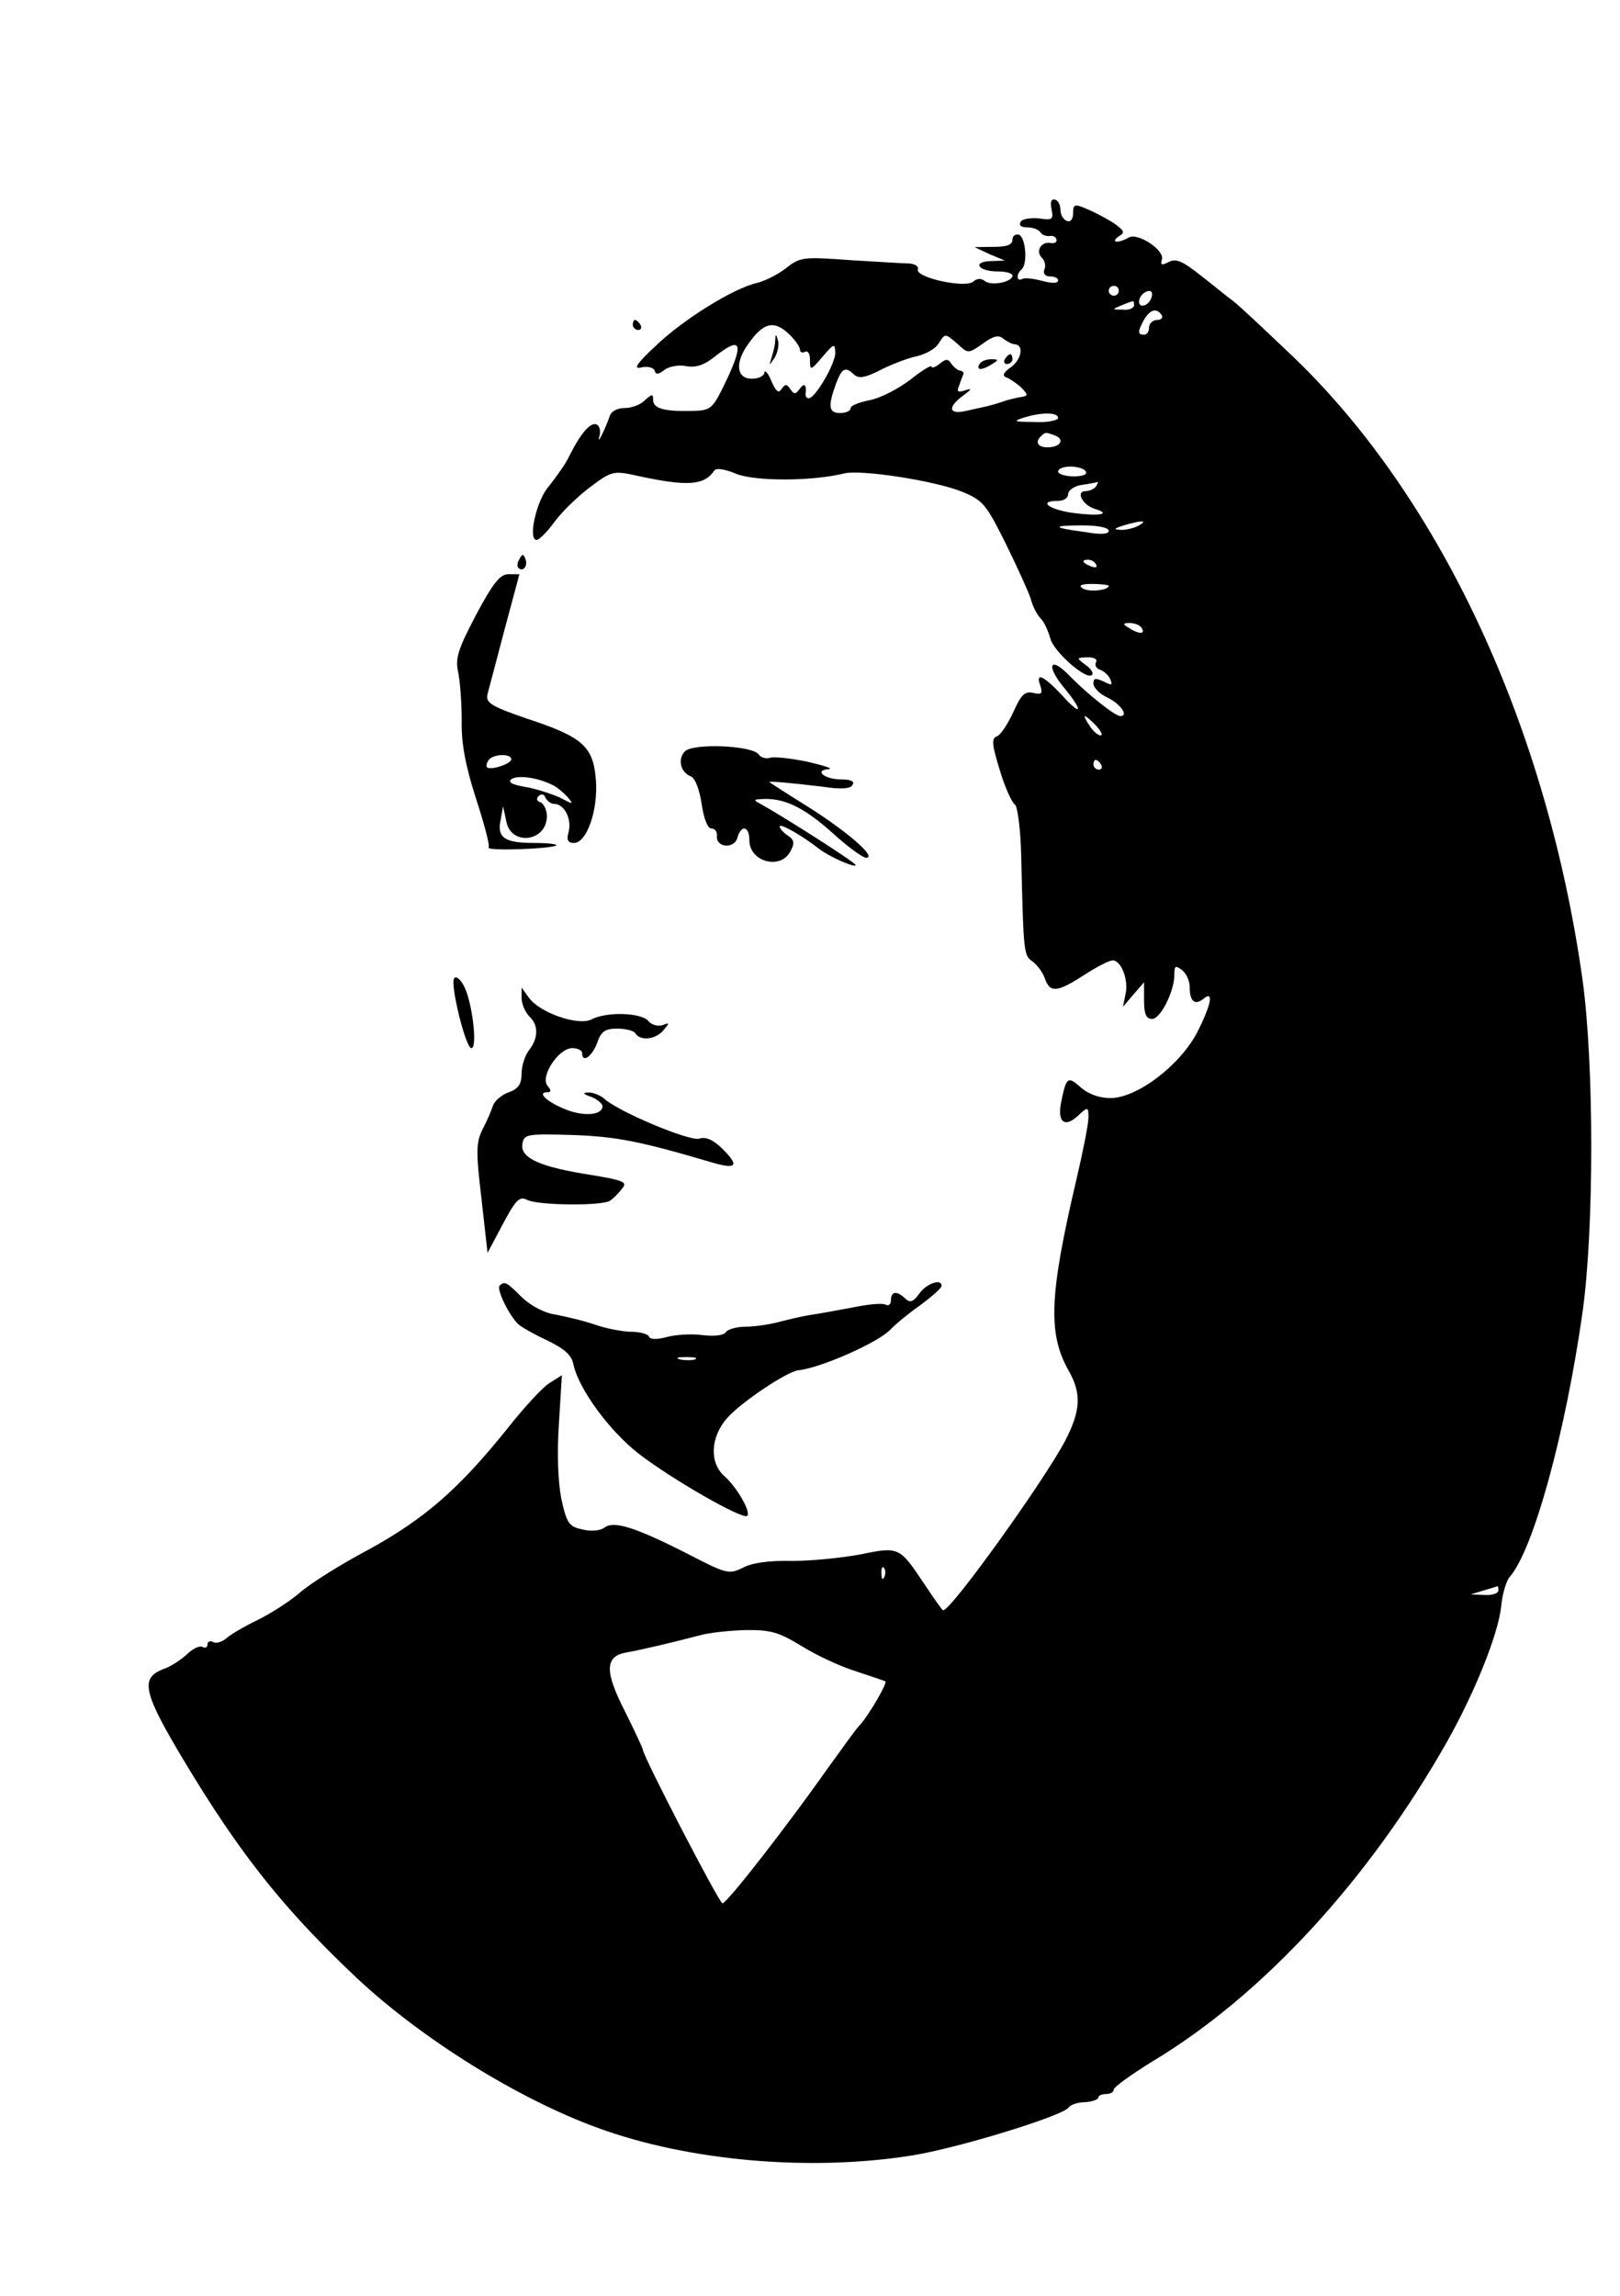 <?xml version="1.0" encoding="UTF-8"?>
<svg xmlns="http://www.w3.org/2000/svg" xmlns:xlink="http://www.w3.org/1999/xlink" width="24px" height="34px" viewBox="0 0 24 34" version="1.1">
<g id="surface1">
<path style=" stroke:none;fill-rule:nonzero;fill:rgb(0%,0%,0%);fill-opacity:1;" d="M 15.578 3.098 C 15.609 3.25 15.594 3.266 15.391 3.234 C 15.27 3.223 15.141 3.242 15.121 3.285 C 15.09 3.34 15.129 3.367 15.219 3.367 C 15.301 3.367 15.391 3.402 15.414 3.441 C 15.441 3.484 15.504 3.5 15.547 3.496 C 15.602 3.484 15.645 3.512 15.652 3.547 C 15.66 3.59 15.621 3.609 15.562 3.598 C 15.426 3.574 15.336 3.719 15.434 3.816 C 15.48 3.859 15.496 3.938 15.473 3.988 C 15.449 4.047 15.48 4.094 15.555 4.094 C 15.621 4.094 15.676 4.117 15.676 4.152 C 15.676 4.199 15.586 4.199 15.441 4.16 C 15.309 4.125 15.172 4.109 15.141 4.133 C 15.059 4.176 15.051 4.059 15.137 3.988 C 15.227 3.902 15.195 3.52 15.098 3.477 C 15.047 3.461 15 3.492 15 3.547 C 15 3.625 14.918 3.656 14.723 3.656 L 14.438 3.66 L 14.664 3.766 L 14.887 3.859 L 14.676 3.867 C 14.398 3.875 14.488 4.02 14.781 4.02 C 14.902 4.02 15 4.047 15 4.082 C 15 4.176 14.684 4.242 14.586 4.16 C 14.535 4.117 14.469 4.125 14.422 4.168 C 14.309 4.277 13.551 4.109 13.598 3.988 C 13.613 3.945 13.559 3.91 13.469 3.902 C 13.387 3.902 12.984 3.875 12.586 3.852 C 11.895 3.801 11.852 3.809 11.648 3.969 C 11.535 4.059 11.34 4.16 11.211 4.191 C 10.867 4.27 10.125 4.727 9.711 5.125 C 9.426 5.391 9.375 5.473 9.504 5.441 C 9.594 5.422 9.684 5.441 9.699 5.492 C 9.719 5.551 9.758 5.547 9.84 5.48 C 9.906 5.43 10.051 5.398 10.164 5.422 C 10.312 5.449 10.434 5.406 10.59 5.281 C 11.004 4.953 11.031 5.09 10.703 5.754 C 10.551 6.059 10.516 6.082 10.238 6.086 C 9.84 6.094 9.676 6.051 9.676 5.922 C 9.676 5.832 9.66 5.832 9.555 5.926 C 9.496 5.992 9.359 6.043 9.254 6.043 C 9.141 6.043 9.051 6.094 9.031 6.168 C 8.969 6.348 8.836 6.617 8.879 6.465 C 8.902 6.391 8.887 6.316 8.844 6.289 C 8.754 6.242 8.609 6.406 8.438 6.746 C 8.379 6.875 8.234 7.07 8.137 7.195 C 7.949 7.395 7.816 7.996 7.949 7.996 C 7.988 7.996 8.109 7.875 8.219 7.723 C 8.332 7.57 8.574 7.34 8.746 7.211 C 9.059 6.977 9.09 6.969 9.426 7.043 C 10.191 7.211 10.434 7.188 10.582 6.969 C 10.613 6.926 10.746 6.949 10.914 7.02 C 11.199 7.129 12.023 7.129 12.504 7.012 C 12.758 6.949 13.852 7.121 14.25 7.281 C 14.566 7.41 14.609 7.469 14.902 8.055 C 15.074 8.406 15.238 8.766 15.27 8.867 C 15.293 8.965 15.359 9.098 15.414 9.156 C 15.473 9.211 15.531 9.352 15.562 9.461 C 15.613 9.652 16.094 10.078 16.176 9.996 C 16.207 9.973 16.164 9.902 16.078 9.844 C 15.945 9.742 15.945 9.742 16.109 9.734 C 16.207 9.734 16.262 9.762 16.238 9.805 C 16.215 9.852 16.238 9.902 16.305 9.922 C 16.363 9.945 16.434 10.012 16.453 10.07 C 16.484 10.152 16.469 10.152 16.352 10.094 C 16.23 10.039 16.199 10.039 16.199 10.125 C 16.199 10.18 16.289 10.277 16.402 10.328 C 16.598 10.422 16.727 10.605 16.598 10.605 C 16.516 10.605 16.102 10.27 15.848 10.012 C 15.562 9.711 15.488 9.844 15.75 10.168 C 16.059 10.539 16.035 10.633 15.727 10.289 C 15.449 9.996 15.336 9.953 15.414 10.16 C 15.449 10.277 15.426 10.289 15.309 10.262 C 15.18 10.234 15.129 10.285 15.008 10.555 C 14.926 10.73 14.82 10.891 14.766 10.906 C 14.684 10.938 14.699 11.039 14.812 11.406 C 14.887 11.66 14.992 11.891 15.039 11.918 C 15.074 11.949 15.121 12.285 15.129 12.68 C 15.164 14.125 15.164 14.148 15.301 14.242 C 15.367 14.293 15.449 14.402 15.48 14.492 C 15.555 14.707 15.66 14.699 16.059 14.441 C 16.238 14.324 16.434 14.223 16.484 14.223 C 16.613 14.223 16.727 14.523 16.672 14.734 L 16.637 14.91 L 16.793 14.727 L 16.949 14.547 L 16.949 14.816 C 16.949 15.02 16.98 15.09 17.07 15.09 C 17.191 15.09 17.398 14.684 17.398 14.434 C 17.398 14.301 17.414 14.293 17.512 14.367 C 17.574 14.418 17.625 14.523 17.625 14.617 C 17.625 14.828 17.699 14.895 17.828 14.793 C 17.984 14.66 17.949 14.871 17.738 15.285 C 17.484 15.777 16.844 16.262 16.453 16.262 C 16.281 16.262 16.125 16.203 16.012 16.105 C 15.816 15.93 15.797 15.949 15.719 16.332 C 15.66 16.641 15.789 16.711 16.004 16.492 C 16.117 16.391 16.125 16.398 16.125 16.551 C 16.125 16.648 16.043 17.059 15.945 17.477 C 15.547 19.172 15.523 19.742 15.824 20.285 C 16.027 20.637 16.012 20.887 15.781 21.336 C 15.473 21.922 14.094 23.848 13.973 23.848 C 13.957 23.848 13.836 23.672 13.695 23.461 C 13.328 22.91 13.32 22.902 12.75 23.02 C 12.48 23.07 12.031 23.117 11.738 23.117 C 11.391 23.109 11.137 23.145 11.004 23.219 C 10.793 23.32 10.762 23.309 10.164 23 C 9.406 22.617 9.09 22.516 8.953 22.625 C 8.895 22.668 8.762 22.684 8.633 22.652 C 8.43 22.609 8.398 22.566 8.316 22.199 C 8.266 21.934 8.25 21.523 8.281 21.074 L 8.324 20.367 L 8.145 20.48 C 8.039 20.543 7.754 20.855 7.508 21.168 C 6.797 22.051 6.293 22.492 5.461 22.949 C 5.039 23.172 4.582 23.461 4.434 23.594 C 4.281 23.723 4.012 23.895 3.824 23.988 C 3.637 24.078 3.426 24.199 3.359 24.258 C 3.293 24.316 3.195 24.348 3.156 24.316 C 3.113 24.297 3.074 24.309 3.074 24.355 C 3.074 24.395 3.047 24.414 3 24.391 C 2.961 24.367 2.859 24.414 2.773 24.496 C 2.691 24.574 2.535 24.68 2.43 24.715 C 2.047 24.859 2.109 25.074 2.91 26.379 C 3.652 27.574 4.266 28.332 5.289 29.297 C 6.254 30.199 7.672 31.082 8.852 31.512 C 10.191 32.004 12 32.164 13.508 31.922 C 14.168 31.82 15.75 31.336 15.832 31.211 C 15.863 31.168 15.969 31.133 16.078 31.133 C 16.184 31.125 16.273 31.094 16.273 31.059 C 16.273 31.035 16.328 31.012 16.387 31.012 C 16.449 31.012 16.5 30.984 16.5 30.945 C 16.5 30.91 16.754 30.727 17.07 30.531 C 18.699 29.555 20.273 27.848 21.434 25.801 C 21.855 25.055 22.191 24.207 22.238 23.805 C 22.254 23.621 22.312 23.41 22.371 23.348 C 22.719 22.941 23.191 21.227 23.445 19.434 C 23.617 18.211 23.617 15.754 23.445 14.512 C 22.922 10.781 21.352 7.395 19.172 5.297 C 18.75 4.895 18.344 4.512 18.262 4.453 C 18.18 4.395 17.969 4.219 17.781 4.074 C 17.52 3.867 17.422 3.824 17.316 3.879 C 17.211 3.934 17.191 3.926 17.211 3.852 C 17.273 3.715 16.852 3.434 16.719 3.52 C 16.566 3.605 16.441 3.598 16.574 3.5 C 16.672 3.445 16.656 3.418 16.508 3.309 C 16.402 3.242 16.23 3.148 16.109 3.098 C 15.922 3.016 15.898 3.023 15.898 3.156 C 15.898 3.242 15.863 3.293 15.809 3.273 C 15.758 3.258 15.711 3.184 15.711 3.113 C 15.711 3.039 15.676 2.965 15.629 2.957 C 15.578 2.941 15.555 2.988 15.578 3.098 Z M 16.574 4.309 C 16.574 4.344 16.547 4.379 16.5 4.379 C 16.461 4.379 16.426 4.344 16.426 4.309 C 16.426 4.262 16.461 4.234 16.5 4.234 C 16.547 4.234 16.574 4.262 16.574 4.309 Z M 17.055 4.418 C 17.012 4.531 16.875 4.57 16.875 4.469 C 16.875 4.387 16.957 4.309 17.031 4.309 C 17.07 4.309 17.078 4.359 17.055 4.418 Z M 16.801 4.523 C 16.801 4.559 16.727 4.598 16.637 4.586 C 16.469 4.586 16.469 4.582 16.613 4.523 C 16.695 4.488 16.77 4.461 16.785 4.461 C 16.793 4.453 16.801 4.48 16.801 4.523 Z M 17.211 4.668 C 17.234 4.703 17.203 4.738 17.145 4.738 C 17.078 4.738 17.023 4.793 17.023 4.848 C 17.023 4.906 16.996 4.957 16.949 4.957 C 16.852 4.957 16.852 4.914 16.949 4.734 C 17.039 4.582 17.137 4.555 17.211 4.668 Z M 11.699 4.957 C 11.781 5.039 11.852 5.137 11.852 5.18 C 11.852 5.219 11.887 5.23 11.926 5.211 C 11.969 5.188 12 5.238 12 5.332 C 12 5.492 12.008 5.492 12.188 5.281 C 12.359 5.082 12.367 5.082 12.375 5.223 C 12.375 5.387 12.082 5.891 11.984 5.898 C 11.949 5.898 11.934 5.875 11.934 5.84 C 11.953 5.707 11.918 5.66 11.852 5.754 C 11.789 5.84 11.766 5.848 11.707 5.762 C 11.656 5.684 11.633 5.684 11.578 5.762 C 11.535 5.832 11.496 5.797 11.43 5.648 C 11.379 5.523 11.332 5.473 11.324 5.516 C 11.324 5.566 11.242 5.609 11.137 5.609 C 10.914 5.609 10.883 5.379 11.078 5.105 C 11.309 4.77 11.469 4.734 11.699 4.957 Z M 14.191 5.098 C 14.34 5.238 14.348 5.238 14.559 5.09 C 14.715 4.973 14.797 4.957 14.863 5.016 C 14.918 5.055 14.992 5.098 15.031 5.098 C 15.172 5.105 15.137 5.32 14.977 5.438 C 14.863 5.516 14.844 5.566 14.91 5.59 C 14.961 5.609 15.059 5.676 15.129 5.738 C 15.238 5.855 15.238 5.863 15.105 5.883 C 15.031 5.898 14.91 5.926 14.852 5.949 C 14.789 5.973 14.684 6 14.625 6.016 C 14.566 6.031 14.422 6.059 14.309 6.086 C 14.055 6.145 14.031 6.031 14.273 5.855 C 14.398 5.762 14.406 5.746 14.297 5.781 C 14.191 5.816 14.168 5.805 14.211 5.707 C 14.234 5.633 14.266 5.559 14.273 5.539 C 14.281 5.516 14.258 5.492 14.219 5.488 C 14.184 5.48 14.129 5.438 14.094 5.387 C 14.047 5.312 14.012 5.312 13.922 5.387 C 13.852 5.441 13.801 5.457 13.801 5.43 C 13.801 5.398 13.656 5.488 13.484 5.625 C 13.305 5.762 13.035 5.898 12.887 5.926 C 12.727 5.957 12.602 6.008 12.602 6.043 C 12.602 6.086 12.531 6.117 12.449 6.117 C 12.277 6.117 12.262 6.023 12.383 5.688 C 12.473 5.449 12.523 5.422 12.652 5.547 C 12.719 5.609 12.809 5.598 13.027 5.488 C 13.184 5.406 13.426 5.312 13.559 5.281 C 13.695 5.254 13.844 5.176 13.898 5.098 C 14.004 4.93 13.996 4.93 14.191 5.098 Z M 15.676 6.191 C 15.676 6.223 15.516 6.262 15.324 6.25 C 15.031 6.246 15 6.242 15.148 6.191 C 15.422 6.102 15.676 6.102 15.676 6.191 Z M 15.629 6.449 C 15.781 6.508 15.711 6.625 15.516 6.625 C 15.375 6.625 15.328 6.543 15.426 6.457 C 15.488 6.398 15.488 6.398 15.629 6.449 Z M 16.086 6.984 C 16.117 7.027 16.035 7.055 15.906 7.055 C 15.781 7.055 15.676 7.02 15.676 6.984 C 15.676 6.941 15.758 6.91 15.855 6.91 C 15.961 6.91 16.066 6.941 16.086 6.984 Z M 16.238 7.203 C 16.215 7.238 16.141 7.273 16.086 7.273 C 15.93 7.273 16.035 7.477 16.215 7.535 C 16.477 7.613 16.297 7.648 15.906 7.598 C 15.539 7.547 15.367 7.418 15.676 7.418 C 15.758 7.418 15.824 7.375 15.824 7.32 C 15.824 7.262 15.914 7.195 16.035 7.18 C 16.148 7.164 16.246 7.145 16.262 7.137 C 16.273 7.137 16.262 7.16 16.238 7.203 Z M 16.875 7.781 C 16.816 7.816 16.695 7.848 16.613 7.848 C 16.492 7.84 16.492 7.832 16.648 7.781 C 16.914 7.703 17.012 7.703 16.875 7.781 Z M 16.426 7.863 C 16.426 7.91 16.305 7.922 16.074 7.879 C 15.586 7.816 15.57 7.781 16.035 7.781 C 16.262 7.781 16.426 7.812 16.426 7.863 Z M 16.238 8.359 C 16.262 8.406 16.23 8.41 16.172 8.391 C 16.035 8.34 16.012 8.289 16.117 8.289 C 16.164 8.289 16.215 8.316 16.238 8.359 Z M 16.426 8.676 C 16.426 8.742 16.133 8.773 16.043 8.715 C 15.969 8.672 16.012 8.648 16.184 8.648 C 16.312 8.648 16.426 8.664 16.426 8.676 Z M 16.914 9.301 C 16.973 9.395 16.875 9.395 16.727 9.301 C 16.629 9.242 16.629 9.227 16.738 9.227 C 16.809 9.227 16.891 9.258 16.914 9.301 Z M 16.238 10.746 C 16.312 10.828 16.344 10.891 16.305 10.891 C 16.266 10.891 16.191 10.828 16.141 10.746 C 16.086 10.668 16.059 10.605 16.074 10.605 C 16.086 10.605 16.164 10.668 16.238 10.746 Z M 16.312 11.324 C 16.336 11.363 16.32 11.398 16.281 11.398 C 16.238 11.398 16.199 11.363 16.199 11.324 C 16.199 11.281 16.215 11.254 16.23 11.254 C 16.254 11.254 16.289 11.281 16.312 11.324 Z M 13.102 23.352 C 13.078 23.41 13.059 23.387 13.059 23.309 C 13.051 23.23 13.074 23.188 13.094 23.219 C 13.117 23.238 13.125 23.305 13.102 23.352 Z M 22.199 23.555 C 22.199 23.594 22.109 23.629 21.996 23.621 L 21.789 23.613 L 21.977 23.555 C 22.078 23.527 22.172 23.496 22.184 23.492 C 22.191 23.484 22.199 23.512 22.199 23.555 Z M 11.871 24.375 C 12.09 24.512 12.449 24.68 12.676 24.75 C 12.898 24.824 13.102 24.891 13.117 24.902 C 13.148 24.926 12.879 25.387 12.75 25.535 C 12.703 25.574 12.496 25.867 12.277 26.168 C 11.676 27.023 10.77 28.188 10.703 28.188 C 10.656 28.188 9.523 26.004 9.523 25.91 C 9.523 25.895 9.406 25.641 9.262 25.352 C 8.953 24.75 8.961 24.531 9.277 24.473 C 9.504 24.434 9.93 24.332 10.352 24.223 C 10.492 24.18 10.809 24.148 11.047 24.141 C 11.422 24.137 11.535 24.172 11.871 24.375 Z M 11.871 24.375 "/>
<path style=" stroke:none;fill-rule:nonzero;fill:rgb(0%,0%,0%);fill-opacity:1;" d="M 11.484 5.047 C 11.484 5.113 11.453 5.223 11.43 5.297 C 11.391 5.422 11.391 5.422 11.477 5.297 C 11.52 5.223 11.543 5.113 11.527 5.047 C 11.496 4.938 11.488 4.938 11.484 5.047 Z M 11.484 5.047 "/>
<path style=" stroke:none;fill-rule:nonzero;fill:rgb(0%,0%,0%);fill-opacity:1;" d="M 14.887 5.32 C 14.863 5.355 14.879 5.391 14.918 5.391 C 14.961 5.391 15 5.355 15 5.32 C 15 5.277 14.984 5.246 14.969 5.246 C 14.949 5.246 14.91 5.277 14.887 5.32 Z M 14.887 5.32 "/>
<path style=" stroke:none;fill-rule:nonzero;fill:rgb(0%,0%,0%);fill-opacity:1;" d="M 14.512 5.391 C 14.453 5.488 14.551 5.488 14.699 5.391 C 14.797 5.332 14.797 5.32 14.684 5.32 C 14.617 5.32 14.535 5.348 14.512 5.391 Z M 14.512 5.391 "/>
<path style=" stroke:none;fill-rule:nonzero;fill:rgb(0%,0%,0%);fill-opacity:1;" d="M 9.375 4.812 C 9.375 4.848 9.414 4.887 9.457 4.887 C 9.496 4.887 9.512 4.848 9.488 4.812 C 9.465 4.77 9.426 4.738 9.406 4.738 C 9.391 4.738 9.375 4.77 9.375 4.812 Z M 9.375 4.812 "/>
<path style=" stroke:none;fill-rule:nonzero;fill:rgb(0%,0%,0%);fill-opacity:1;" d="M 7.695 8.281 C 7.664 8.332 7.656 8.391 7.68 8.41 C 7.746 8.477 7.824 8.383 7.785 8.281 C 7.754 8.199 7.738 8.199 7.695 8.281 Z M 7.695 8.281 "/>
<path style=" stroke:none;fill-rule:nonzero;fill:rgb(0%,0%,0%);fill-opacity:1;" d="M 7.051 9.109 C 6.781 9.625 6.742 9.75 6.789 9.961 C 6.816 10.094 6.84 10.414 6.84 10.672 C 6.832 11.008 6.898 11.348 7.051 11.824 C 7.172 12.195 7.262 12.527 7.238 12.551 C 7.207 12.609 8.184 12.57 8.242 12.52 C 8.258 12.5 8.109 12.484 7.906 12.484 C 7.469 12.484 7.359 12.402 7.418 12.137 L 7.453 11.941 L 7.5 12.16 C 7.566 12.535 8.102 12.469 8.102 12.086 C 8.102 11.992 8.055 11.906 8.012 11.883 C 7.949 11.867 7.941 11.824 7.98 11.789 C 8.016 11.754 8.062 11.758 8.078 11.809 C 8.102 11.859 8.16 11.906 8.211 11.906 C 8.363 11.906 8.477 12.137 8.422 12.328 C 8.391 12.441 8.414 12.484 8.504 12.484 C 8.691 12.484 8.863 12 8.828 11.551 C 8.789 11.051 8.633 10.914 7.801 10.641 C 7.266 10.457 7.191 10.406 7.223 10.277 C 7.246 10.195 7.359 9.762 7.477 9.316 L 7.695 8.504 L 7.531 8.504 C 7.41 8.504 7.305 8.633 7.051 9.109 Z M 7.574 11.246 C 7.574 11.312 7.266 11.414 7.215 11.363 C 7.199 11.348 7.207 11.305 7.238 11.258 C 7.297 11.168 7.574 11.152 7.574 11.246 Z M 8.184 11.625 C 8.25 11.652 8.348 11.742 8.406 11.801 C 8.504 11.918 8.496 11.918 8.289 11.809 C 8.16 11.754 7.926 11.676 7.77 11.652 C 7.574 11.617 7.516 11.582 7.582 11.535 C 7.688 11.477 7.965 11.516 8.184 11.625 Z M 8.184 11.625 "/>
<path style=" stroke:none;fill-rule:nonzero;fill:rgb(0%,0%,0%);fill-opacity:1;" d="M 10.141 11.133 C 10.035 11.254 10.086 11.441 10.238 11.5 C 10.297 11.523 10.363 11.695 10.395 11.906 C 10.426 12.125 10.484 12.27 10.539 12.27 C 10.59 12.27 10.629 12.316 10.621 12.383 C 10.605 12.555 10.883 12.578 10.926 12.402 C 10.98 12.211 11.102 12.23 11.102 12.445 C 11.102 12.762 11.559 12.887 11.707 12.613 C 11.773 12.492 11.773 12.441 11.672 12.375 C 11.602 12.328 11.551 12.27 11.551 12.238 C 11.551 12.188 11.871 12.367 12.113 12.555 C 12.277 12.688 12.676 12.859 12.676 12.812 C 12.676 12.773 11.617 12.102 11.289 11.918 C 11.145 11.84 11.152 11.84 11.34 11.832 C 11.648 11.832 11.926 11.969 12.352 12.352 C 12.562 12.543 12.781 12.703 12.832 12.703 C 12.996 12.703 12.57 12.328 11.984 11.957 C 11.664 11.758 11.398 11.586 11.398 11.582 C 11.398 11.566 11.715 11.594 12.195 11.652 C 12.449 11.691 12.602 11.684 12.629 11.625 C 12.668 11.574 12.609 11.543 12.457 11.543 C 12.219 11.543 12.051 11.406 12.277 11.391 C 12.352 11.383 12.211 11.34 11.961 11.281 C 11.715 11.23 11.469 11.203 11.406 11.223 C 11.348 11.242 11.273 11.219 11.242 11.176 C 11.16 11.039 10.246 11 10.141 11.133 Z M 10.141 11.133 "/>
<path style=" stroke:none;fill-rule:nonzero;fill:rgb(0%,0%,0%);fill-opacity:1;" d="M 6.727 14.492 C 6.668 14.582 6.898 15.523 6.984 15.523 C 7.078 15.523 6.996 14.828 6.871 14.598 C 6.816 14.496 6.75 14.445 6.727 14.492 Z M 6.727 14.492 "/>
<path style=" stroke:none;fill-rule:nonzero;fill:rgb(0%,0%,0%);fill-opacity:1;" d="M 7.727 14.777 C 7.727 14.867 7.777 14.98 7.836 15.047 C 7.98 15.176 7.98 15.371 7.836 15.555 C 7.777 15.629 7.727 15.789 7.727 15.898 C 7.727 16.055 7.68 16.125 7.539 16.176 C 7.434 16.211 7.328 16.305 7.305 16.371 C 7.281 16.441 7.215 16.602 7.148 16.727 C 7.051 16.926 7.051 17.059 7.133 17.754 L 7.223 18.555 L 7.449 18.129 C 7.641 17.77 7.695 17.711 7.809 17.77 C 7.965 17.852 8.926 17.863 9.039 17.781 C 9.082 17.754 9.156 17.68 9.211 17.609 C 9.301 17.508 9.254 17.484 8.766 17.402 C 8.004 17.285 7.711 17.152 7.738 16.949 C 7.762 16.797 7.793 16.789 8.477 16.809 C 9.129 16.832 9.473 16.898 10.559 17.219 C 10.922 17.324 10.957 17.262 10.688 17 C 10.559 16.875 10.449 16.832 10.359 16.863 C 10.215 16.906 9.141 16.457 8.941 16.262 C 8.887 16.219 8.781 16.176 8.715 16.18 C 8.625 16.18 8.633 16.203 8.762 16.246 C 8.852 16.281 8.926 16.348 8.926 16.383 C 8.926 16.516 8.648 16.539 8.379 16.43 C 8.102 16.32 7.949 16.176 8.109 16.176 C 8.168 16.176 8.168 16.148 8.113 16.082 C 7.996 15.949 8.273 15.523 8.477 15.523 C 8.559 15.523 8.625 15.555 8.625 15.598 C 8.625 15.746 8.766 15.652 8.844 15.453 C 8.902 15.277 8.961 15.234 9.141 15.234 C 9.262 15.234 9.391 15.262 9.414 15.305 C 9.488 15.422 9.719 15.395 9.832 15.254 C 9.922 15.145 9.922 15.141 9.809 15.184 C 9.742 15.203 9.645 15.176 9.602 15.117 C 9.488 14.996 8.984 14.98 8.762 15.098 C 8.566 15.195 8.004 15.004 7.836 14.777 L 7.727 14.625 Z M 7.727 14.777 "/>
<path style=" stroke:none;fill-rule:nonzero;fill:rgb(0%,0%,0%);fill-opacity:1;" d="M 7.402 19.039 C 7.352 19.09 7.539 19.48 7.68 19.613 C 7.727 19.656 7.922 19.766 8.109 19.852 C 8.363 19.977 8.469 20.066 8.496 20.211 C 8.578 20.578 9.031 21.195 9.465 21.531 C 9.938 21.898 11.012 22.516 11.07 22.449 C 11.129 22.391 10.914 22.023 10.734 21.863 C 10.508 21.668 10.523 21.285 10.77 21.004 C 10.973 20.77 11.664 20.309 11.828 20.293 C 12.148 20.262 13.004 19.887 13.191 19.691 C 13.273 19.605 13.477 19.438 13.641 19.324 C 13.809 19.199 13.941 19.082 13.949 19.047 C 13.957 18.93 13.727 19.004 13.621 19.156 C 13.531 19.281 13.484 19.301 13.41 19.23 C 13.289 19.113 13.199 19.121 13.199 19.258 C 13.199 19.316 13.164 19.344 13.125 19.324 C 13.078 19.293 12.855 19.316 12.613 19.367 C 12.383 19.41 12.121 19.457 12.039 19.469 C 11.953 19.48 11.754 19.523 11.586 19.566 C 11.422 19.613 11.184 19.648 11.047 19.648 C 10.922 19.648 10.785 19.684 10.754 19.727 C 10.727 19.777 10.59 19.793 10.41 19.773 C 10.246 19.75 10.004 19.766 9.879 19.801 C 9.719 19.844 9.629 19.836 9.613 19.793 C 9.602 19.758 9.48 19.723 9.352 19.723 C 9.227 19.723 8.984 19.676 8.812 19.617 C 8.648 19.559 8.387 19.5 8.234 19.469 C 8.07 19.449 7.867 19.34 7.734 19.215 C 7.5 18.98 7.477 18.973 7.402 19.039 Z M 10.297 20.133 C 10.246 20.148 10.141 20.148 10.074 20.133 C 9.996 20.109 10.043 20.098 10.164 20.098 C 10.289 20.098 10.344 20.109 10.297 20.133 Z M 10.297 20.133 "/>
</g>
</svg>
